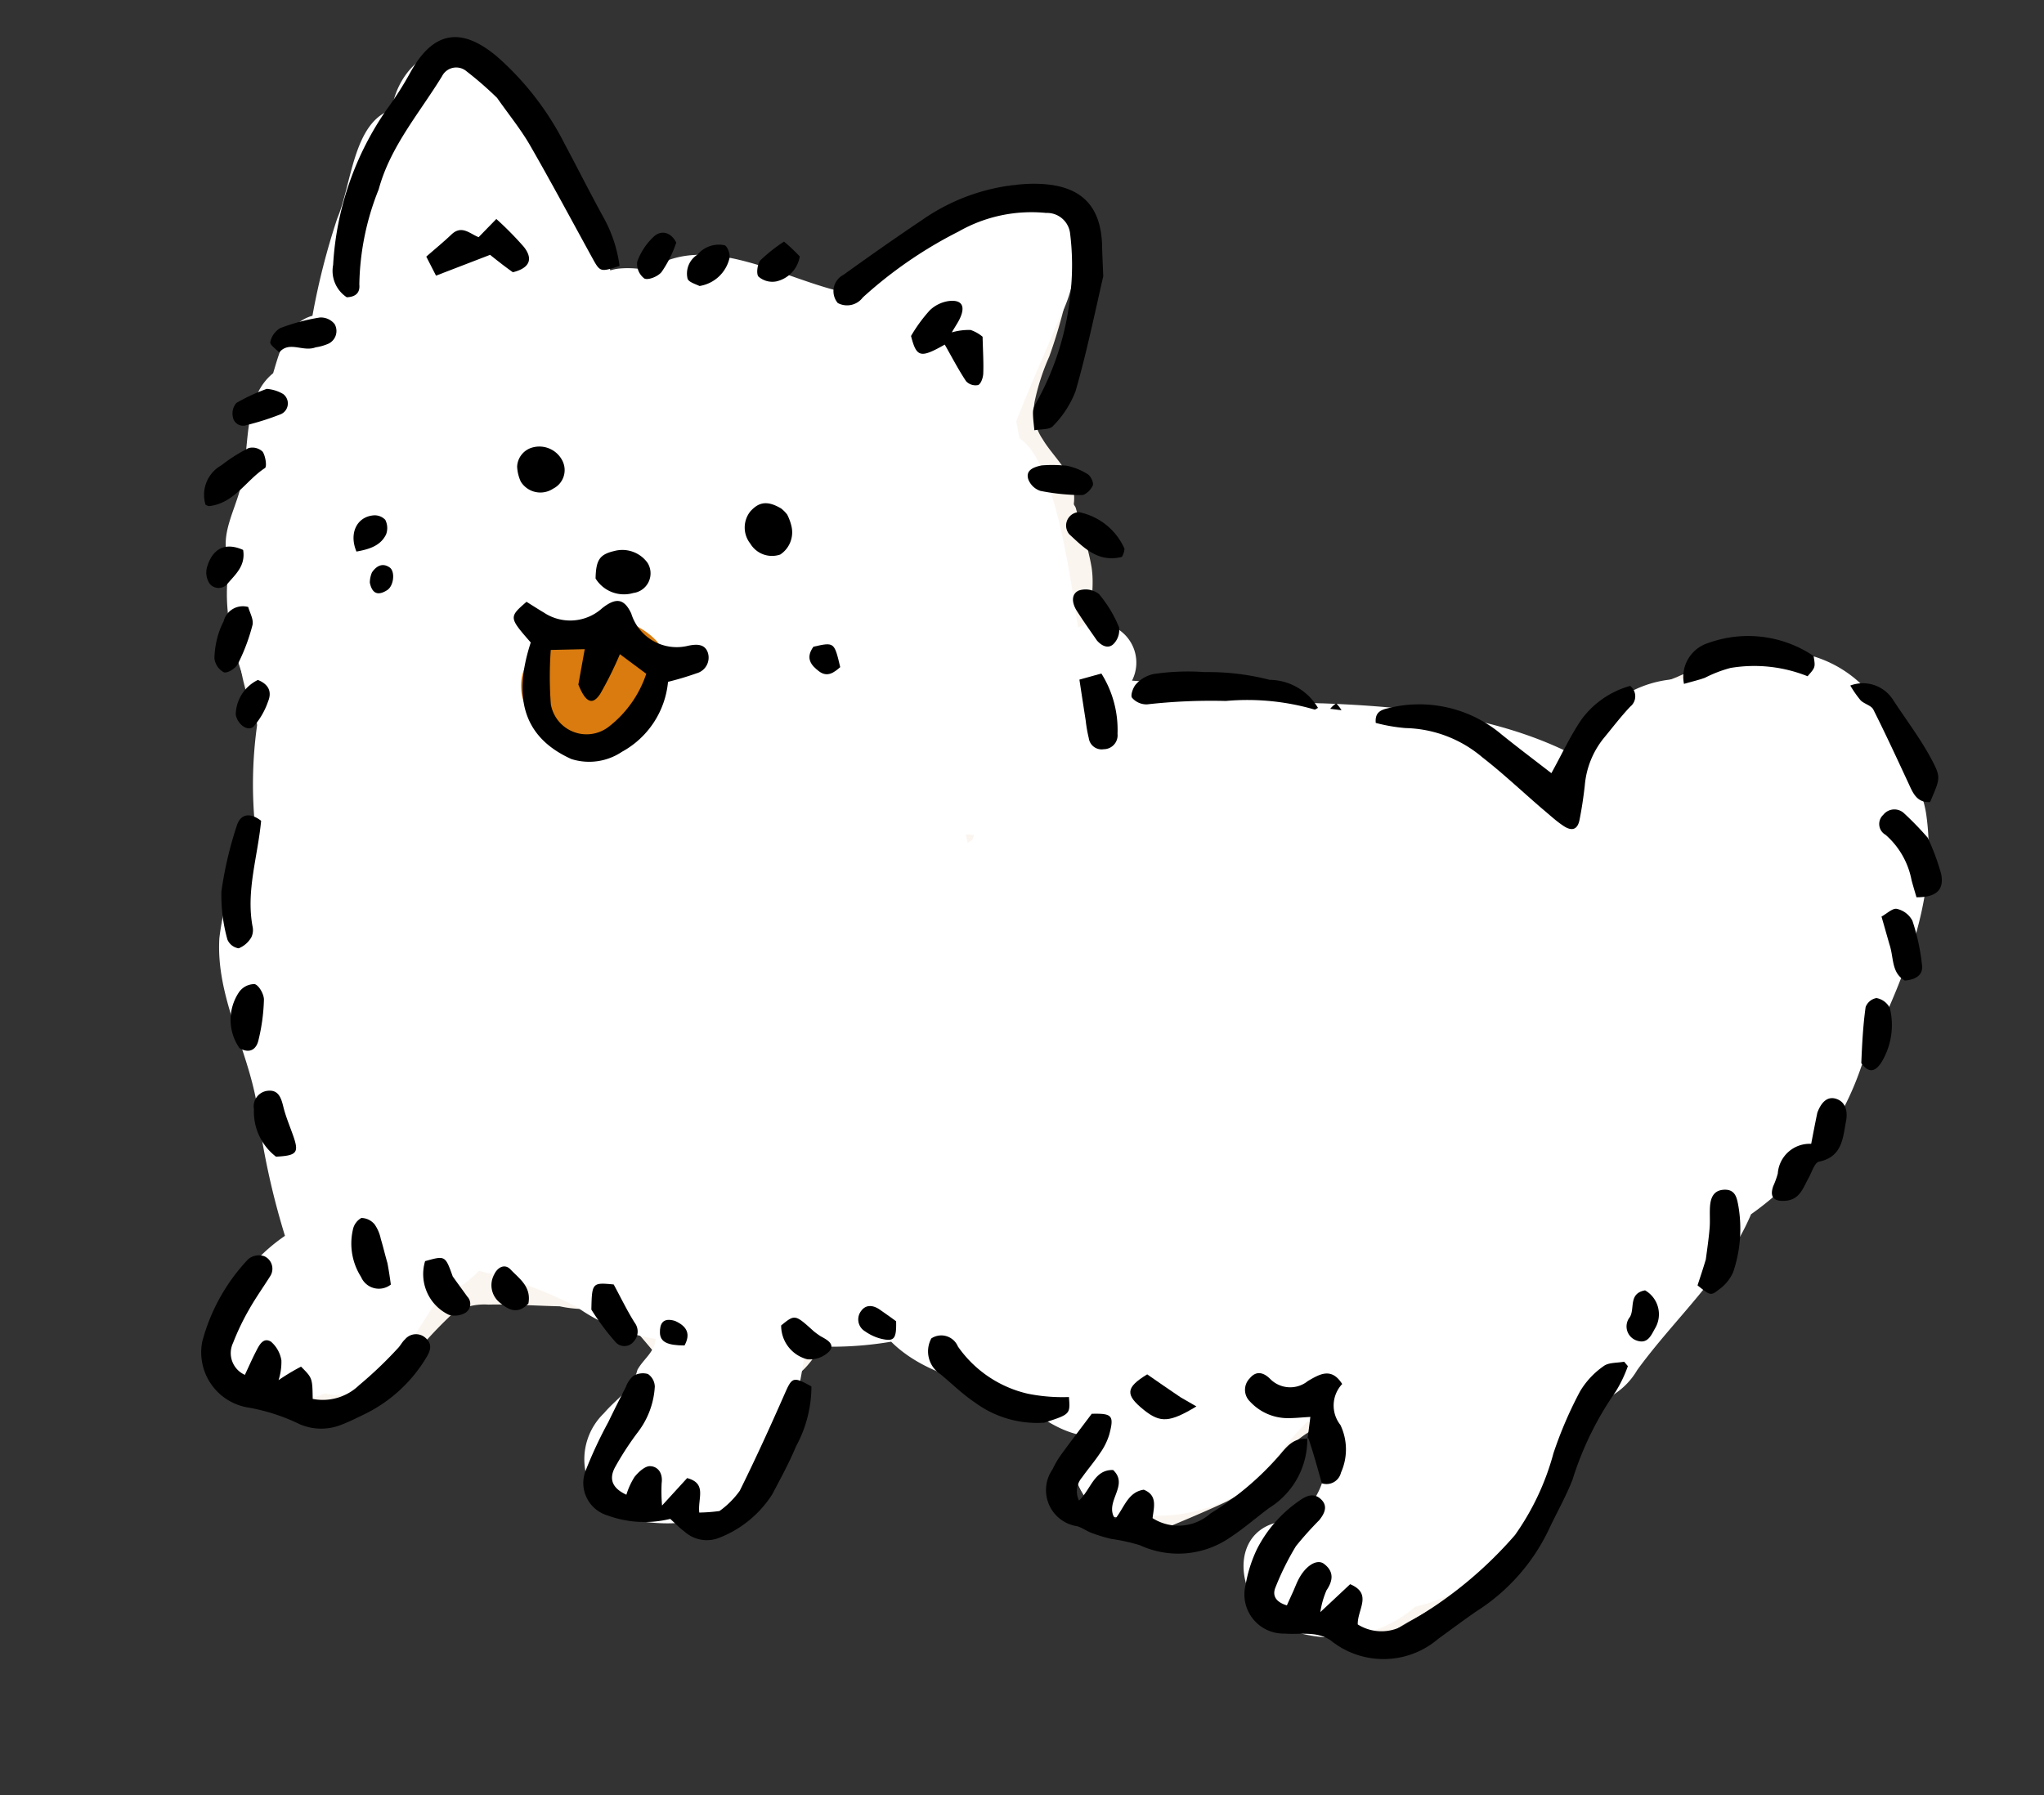 <svg xmlns="http://www.w3.org/2000/svg" width="82.469" height="72.45" viewBox="0 0 82.469 72.45">
  <rect x="0" y="0" width="82.469" height="72.45" fill="#333333" stroke="none"/>
  <g id="グループ_621" data-name="グループ 621" transform="matrix(0.966, 0.259, -0.259, 0.966, -1069.859, -869.228)">
    <path id="パス_572" data-name="パス 572" d="M1346.055,581.962c.063.513.125,1.026.188,1.619-.1.168-.286.249-.3.347-.1,1.013-.118,2.037-.271,3.041a22.814,22.814,0,0,1-.817,4.01,21.527,21.527,0,0,1-1.725,3.212c-.3.542-.608,1.08-.9,1.626-.223.414-.444.831-.639,1.258a4.964,4.964,0,0,0-.257.851c0,.074,0,.073-.065.083a1.976,1.976,0,0,0-.312.619.5.5,0,0,1-.065.324,6.335,6.335,0,0,0-1.472,3.449,13.119,13.119,0,0,0-.876,1.906,11.817,11.817,0,0,0-.4,2.486,12.262,12.262,0,0,1-.889,3.841,12.1,12.1,0,0,1-2.613,3.387c-.328.368-.712.686-1.04,1.052a1.586,1.586,0,0,1-2.107.426,1.294,1.294,0,0,0-1.552-.021c-.626.332-1.156.151-1.709-.494a1.385,1.385,0,0,1-.067-1.643,3.041,3.041,0,0,0,.36-.643,2.947,2.947,0,0,1,.77-1.262,1.188,1.188,0,0,0,.236-1.6,4.166,4.166,0,0,1-.276-.885c-.12-.4-.088-.88-.611-1.135a5.875,5.875,0,0,0-1.453,1.806,6.755,6.755,0,0,1-1.583,2.3c-.788.661-1.6,1.288-2.419,1.916a.607.607,0,0,1-.434.124c-.758-.167-1.52-.33-2.26-.56a1.709,1.709,0,0,1-1.151-2.166,9.076,9.076,0,0,1,.362-1.261.66.66,0,0,0-.245-.9.691.691,0,0,0-.867.054,1.941,1.941,0,0,1-.731.359c-.614.1-1.238.151-1.859.193a2.719,2.719,0,0,1-.934-.045,10.841,10.841,0,0,1-2.828-.971,2.332,2.332,0,0,0-3.046.317,3.5,3.5,0,0,0-.833.876c-.288.466-.407,1.042-.72,1.485a5.661,5.661,0,0,0-.835,3.493,4.239,4.239,0,0,1-.694,2.3c-.518.835-.87,1.067-1.76.8a1.541,1.541,0,0,0-1.545.354,1.09,1.09,0,0,1-1.777-.6,2.684,2.684,0,0,1,0-1.111c.088-.486.278-.953.4-1.435.161-.635.336-1.271.434-1.917.062-.411.2-.894-.251-1.211-.509-.354-1.017-.713-1.552-1.026-.2-.116-.553-.232-.695-.137a4.951,4.951,0,0,1-1.8.436c-.931.228-1.876.406-2.793.678a2.463,2.463,0,0,0-1.275.681,17.9,17.9,0,0,0-1.215,2.3c-.115.223-.256.431-.366.656-.2.413-.391.833-.586,1.25l-.061.027c-.942.346-1.819.672-2.7.98a.768.768,0,0,1-.535.05,4.105,4.105,0,0,0-2.114-.3,1.392,1.392,0,0,1-1.3-1.675,6.731,6.731,0,0,1,.964-2.3,4.862,4.862,0,0,0,.674-2.5,5.826,5.826,0,0,0-.625-2.235,11.717,11.717,0,0,0-1.681-3.035,3.172,3.172,0,0,1-.627-.9c-.714-1.913-1.757-3.716-1.862-5.84a5.064,5.064,0,0,1,.02-1.562,1.218,1.218,0,0,0-.112-.895,5.31,5.31,0,0,1-.792-2.566,7.107,7.107,0,0,0-1.248-2.887,8.176,8.176,0,0,1-1.158-2.2,4.54,4.54,0,0,0-.332-.977,10.081,10.081,0,0,1-1.215-4.935c.008-.527.161-1.055.145-1.579a8.946,8.946,0,0,1,.592-3.492.489.489,0,0,0,.009-.187,1.814,1.814,0,0,1,.539-1.26,2.267,2.267,0,0,0,.568-1.041c.179-1.569.276-3.148.4-4.723,0-.083,0-.167,0-.392a3.722,3.722,0,0,1,.07-.942c.474-.431.391-.865.119-1.382,0-.276,0-.478,0-.679l.061-.008c.382-.156.363-.344.133-.623a3.975,3.975,0,0,1,.233-.733c.359-1.178.809-1.523,1.969-1.459.4.022.793.119,1.251.182a.488.488,0,0,1,.321.066c.463.516.911.976,1.382,1.41a3.625,3.625,0,0,0,.518.264,1.942,1.942,0,0,0,.175.212,1.532,1.532,0,0,0,.39.575A6.809,6.809,0,0,1,1287.79,570c.64,1.157,1.217,1.128,2.223.647a5.233,5.233,0,0,1,1.116-.4,11.61,11.61,0,0,1,2.643-.464,2.986,2.986,0,0,0,1.623-.486,1.91,1.91,0,0,1,.812-.156c.468-.024.939,0,1.408-.01.185,0,.436.025.54-.078.455-.452.867-.947,1.294-1.427.061-.019.11-.054.225-.175.323-.257.58-.433.814-.636a5.892,5.892,0,0,0,1.791-2.209c.019-.061.055-.11.22-.176a26.246,26.246,0,0,1,2.67-.558,1.329,1.329,0,0,1,1.452,1.26,6.236,6.236,0,0,1,.1.645,20.91,20.91,0,0,1,0,3.372,9.059,9.059,0,0,0-.1,1.922,2.045,2.045,0,0,0,.7,1.372c.691.671,1.731,1.059,1.894,2.192.007.052.087.09.118.143.406.687.858,1.352,1.2,2.069.5,1.042.35,2.286.964,3.3.029.048.012.123.018.186.142,1.438.21,1.5,1.645,1.436a2.657,2.657,0,0,0,.556-.072c1.255-.331,2.494-.733,3.763-.991a26.927,26.927,0,0,1,4.153-.6c1.557-.068,3.123.131,4.686.146a6.768,6.768,0,0,1,2.938.429c1.667.8,1.588.092,2.184-1.028.015-.028.024-.058.037-.086.453-.959.882-1.931,1.372-2.871a3.476,3.476,0,0,1,.745-.836,9.522,9.522,0,0,1,.939-.773,5.244,5.244,0,0,1,4.12-1.191,1.84,1.84,0,0,0,1.162-.115.931.931,0,0,1,.713-.023c1.2.648,2.615.911,3.533,2.051.137.17.438.208.663.307,0,0,0,.094,0,.211a2.08,2.08,0,0,1-.047.582c.136.624.319,1.207.5,1.79.1.317.186.639.307.948C1345.79,580.394,1345.49,581.283,1346.055,581.962Z" transform="translate(-3.793 -3.775)" fill="#fbf5ef"/>
    <g id="グループ_416" data-name="グループ 416" transform="translate(1272.417 558.948)">
      <path id="パス_573" data-name="パス 573" d="M1324.306,642.182c-.96-.367-1.265-1.454-1.555-2.341a1.65,1.65,0,0,1,2.1-2.321,2.142,2.142,0,0,1,2.984,2.869,3.3,3.3,0,0,1-1.544,1.238A1.732,1.732,0,0,1,1324.306,642.182Z" transform="translate(-1309.452 -615.76)" fill="#fff"/>
      <path id="パス_574" data-name="パス 574" d="M1301.177,615.9a2.579,2.579,0,0,1-1.85-3.886c.335-.706.864-1.218.851-2.04.125-.5.483-.859.388-1.4a7.417,7.417,0,0,1-3.415-.421,16.785,16.785,0,0,0-4.186-.382,4.246,4.246,0,0,1-1.265,1.439c-.616,1.69-1.212,4.928-3.455,4.944-1.621,1.335-5.1,1.152-5.129-1.453a2.583,2.583,0,0,1,.405-1.269,7.071,7.071,0,0,1,1.523-3,30.61,30.61,0,0,1-2.484-4.865c-.959-2.069-2.721-3.774-3.184-6.058a10.8,10.8,0,0,1,.309-4.5,17.225,17.225,0,0,1-1.1-4.513c-1.274-1.705-2.574-3.523-2.72-5.718-.839-.986-.2-2.394-.421-3.558-.073-1.385-.762-3.058.125-4.286.029-.954,0-2.091.931-2.651a28.466,28.466,0,0,1-.05-4.059c.208-1.447-.385-3.916.989-4.8-.234-1.8,1.2-3.777,3-2.443,1.957-.006,2.948,2.187,3.884,3.606,1.687-.117,2.589,1.551,3.309,2.817a1.827,1.827,0,0,1,.291-.15,3.73,3.73,0,0,1,1.2-.244c1.818-2.2,5.411-1.048,7.914-1.2a7.918,7.918,0,0,1,4.019-4.259,2.235,2.235,0,0,1,4.345-.187,5.431,5.431,0,0,1,.236,3.186c-.2,1.5-.447,2.995-.609,4.5l.139.288q.084.168.166.337c1.677.546,3.51,5.1,4.261,6.763a1.6,1.6,0,0,1,2.654,1.505c1.4-.263,2.8-.566,4.224-.734,1.135-.228,2.322-.076,3.432-.37,3.292-.75,6.764-1.317,10.116-.658.7-2.2,2-3.888,4.4-4.213a4.818,4.818,0,0,1,7.094-.947,7.321,7.321,0,0,1,2.02,2.411,3.843,3.843,0,0,1,1.082,1.481c1.386,3.282.757,7.013.086,10.4a12,12,0,0,1-2.756,6.961c-.369,2.63-1.879,4.837-2.808,7.262h0a2.907,2.907,0,0,1-2.157,2.069c.434,3.606-.665,7.678-4.014,9.472a5.125,5.125,0,0,1-5,2.181c-2.154-.42-3.272-3.489-.741-4.238,1.149-1.1.928-2.8.325-4.129l-.156.026a5.246,5.246,0,0,1-.557.061c-.761,1.215-1.052,2.715-2.125,3.733a6.631,6.631,0,0,1-3.229,1.631,2.188,2.188,0,0,1-1.245.381,2.09,2.09,0,0,1-1.916-2.855c-1.3.152-2.425-.5-3.61-.863-1.66.013-3.456.071-4.942-.78a14.364,14.364,0,0,1-3.286,1.051C1307.1,611.752,1306.455,615.657,1301.177,615.9Zm26.45-3.376h.02l-.154-.008Zm-20.083-26.539.037-.046c.04-.048.08-.095.12-.141q0-.1,0-.191a2.319,2.319,0,0,1-.325.064Q1307.46,585.832,1307.544,585.988Z" transform="translate(-1275.127 -559.742)" fill="#fff"/>
    </g>
    <path id="パス_575" data-name="パス 575" d="M1325.729,641.81a1.937,1.937,0,0,1-.953-.411,1.86,1.86,0,0,1-1-3.163,2.822,2.822,0,0,1,1.929-1.661,2.938,2.938,0,0,1,2.411.312C1330.175,638.557,1328.058,641.985,1325.729,641.81Z" transform="translate(-37.498 -56.305)" fill="#d97b0e"/>
    <g id="グループ_417" data-name="グループ 417" transform="translate(1271.381 558.645)">
      <path id="パス_576" data-name="パス 576" d="M1470.737,710.194a7.963,7.963,0,0,1-2,4.061c-.405.48-.795.973-1.19,1.462a3.391,3.391,0,0,1-4.164,1.179c-.651-.234-1.255.1-1.873.214a1.581,1.581,0,0,1-2.029-1.51,5.482,5.482,0,0,1,.072-1.5,5.265,5.265,0,0,1,1.16-2.341c.212-.258.474-.453.816-.263.365.2.27.548.146.832a13.647,13.647,0,0,0-.636,1.257,10.952,10.952,0,0,0-.366,1.818c-.051.378.192.571.632.584.032-.2.065-.4.1-.608.029-.186.046-.375.089-.558.137-.587.5-.972.823-.841.462.187.536.541.375,1.005a3.511,3.511,0,0,0-.013.915l.87-1.4c.985.137.542.911.717,1.489a1.8,1.8,0,0,0,1.911-.566,16.479,16.479,0,0,0,3.282-4.562,10.363,10.363,0,0,0,.644-3.593,16.142,16.142,0,0,1,.391-2.692,3.289,3.289,0,0,1,.655-1.226c.157-.2.495-.26.751-.384l.192.133a5.3,5.3,0,0,1-.208,1.118,12.914,12.914,0,0,0-.761,3.864C1471.053,708.765,1470.878,709.439,1470.737,710.194Z" transform="translate(-1407.45 -663.058)"/>
      <path id="パス_577" data-name="パス 577" d="M1285.08,562.216a14.259,14.259,0,0,0-1.47-.718.641.641,0,0,0-.9.446c-.493,1.674-1.283,3.284-1.286,5.071a10.731,10.731,0,0,0,.239,3.913c.128.34-.042.532-.356.63a1.275,1.275,0,0,1-.869-1.117,12.191,12.191,0,0,1,.479-6.663,13.28,13.28,0,0,0,.51-1.614c.512-2.136,1.753-2.237,3.209-1.563a11.773,11.773,0,0,1,3.573,2.719c.77.822,1.518,1.664,2.3,2.477a5.525,5.525,0,0,1,1.1,1.69c-.692.45-.69.448-1.168-.051-1.192-1.244-2.368-2.5-3.586-3.721C1286.324,563.186,1285.709,562.743,1285.08,562.216Z" transform="translate(-1277.754 -559.792)"/>
      <path id="パス_578" data-name="パス 578" d="M1323.561,640.382c-2.025-.331-2.93-1.692-2.8-4.118-1.115-.748-1.119-.758-.59-1.542.252.077.517.163.785.238a1.921,1.921,0,0,0,2.229-.778c.427-.572.756-.608,1.188-.1a1.917,1.917,0,0,0,2.56.662c.3-.15.629-.256.842.077a.656.656,0,0,1-.229.91,11.972,11.972,0,0,1-1.025.632,3.6,3.6,0,0,1-1.064,3.208A2.375,2.375,0,0,1,1323.561,640.382Zm-.505-2.977c-.039-.454-.077-.908-.122-1.444l-1.315.384a14.916,14.916,0,0,0,.569,2.114,1.463,1.463,0,0,0,2.483.286,4.5,4.5,0,0,0,.918-2.468l-1.232-.489a14.563,14.563,0,0,1-.352,1.752C1323.831,638.068,1323.538,638.05,1323.056,637.406Z" transform="translate(-1306.431 -612.965)"/>
      <path id="パス_579" data-name="パス 579" d="M1362.861,561.69c.061,1.643.151,3.208.121,4.772a4.069,4.069,0,0,1-.514,1.588c-.09.187-.447.245-.682.361-.08-.218-.173-.432-.234-.655a.682.682,0,0,1,0-.372,11.245,11.245,0,0,0,.228-4.569,10.31,10.31,0,0,0-.65-2.427.936.936,0,0,0-1.158-.57,5.929,5.929,0,0,0-3.218,1.641,17.345,17.345,0,0,0-3.041,3.568.792.792,0,0,1-.918.478.742.742,0,0,1-.074-1.156c.811-.992,1.633-1.977,2.476-2.941a8.108,8.108,0,0,1,3.868-2.565c1.788-.517,2.9-.035,3.411,1.6C1362.59,560.836,1362.717,561.224,1362.861,561.69Z" transform="translate(-1330.05 -558.645)"/>
      <path id="パス_580" data-name="パス 580" d="M1367.865,742.684a3.521,3.521,0,0,0,.578-1c.283-1.409.52-2.828.738-4.249.111-.729.146-.776.965-.567a5.082,5.082,0,0,1,.025,2.5c-.093.711-.267,1.413-.424,2.115a4.464,4.464,0,0,1-1.612,2.247,1.347,1.347,0,0,1-1.428.116c-.232-.09-.447-.223-.678-.341a4.341,4.341,0,0,1-2.484.52,1.365,1.365,0,0,1-1.316-1.528,17.467,17.467,0,0,1,.373-2.112q.149-.778.318-1.552a1.066,1.066,0,0,1,.175-.513.745.745,0,0,1,.55-.229.632.632,0,0,1,.4.421,3.328,3.328,0,0,1-.177,1.933,12.027,12.027,0,0,0-.524,1.6c-.127.5.051.862.723.976a2.972,2.972,0,0,1,.129-.772c.1-.233.295-.544.5-.59.319-.07.575.152.624.541a6.638,6.638,0,0,0,.25.87l.691-1.332c.842,0,.617.678.833,1.217A6.942,6.942,0,0,0,1367.865,742.684Z" transform="translate(-1337.105 -687.505)"/>
      <path id="パス_581" data-name="パス 581" d="M1437.431,725.61a3.246,3.246,0,0,1-.742,3.142c-.407.514-.774,1.063-1.208,1.552a3.69,3.69,0,0,1-3.449,1.256,7.583,7.583,0,0,0-1.182.054,6.76,6.76,0,0,1-.817-.027c-.215-.02-.426-.106-.639-.112a1.472,1.472,0,0,1-1.555-1.961,3.846,3.846,0,0,1,.17-.631c.247-.641.51-1.278.777-1.942.791-.233.9-.174.9.633a2.608,2.608,0,0,1-.165.814c-.129.385-.307.753-.448,1.135a.855.855,0,0,0,.123.932c.354-.558.259-1.366,1.011-1.546.809.438-.038,1.336.59,1.889.24-.544.214-1.183.809-1.441.6.071.577.559.641,1.016a1.946,1.946,0,0,0,2.212-.793,11.951,11.951,0,0,0,2.083-3c.182-.384.344-.8.88-.909C1437.445,725.626,1437.431,725.61,1437.431,725.61Z" transform="translate(-1384.537 -679.441)"/>
      <path id="パス_582" data-name="パス 582" d="M1307.4,743.381c.561.325.561.325.792,1.136a2.108,2.108,0,0,0,1.664-1.018,16.344,16.344,0,0,0,1.12-1.838c.078-.134.106-.3.189-.427a.576.576,0,0,1,.8-.267c.3.151.322.409.23.722a5.947,5.947,0,0,1-1.837,2.894c-.261.225-.519.455-.8.657a2.185,2.185,0,0,1-1.6.4,7.84,7.84,0,0,0-2.233-.109,2.256,2.256,0,0,1-2.435-2.087,7.671,7.671,0,0,1,.929-3.7.673.673,0,0,1,.594-.283.553.553,0,0,1,.442.71c-.157.509-.345,1.01-.477,1.526a9.728,9.728,0,0,0-.274,1.466.96.96,0,0,0,.794,1.125c.064-.353.114-.689.186-1.02.059-.274.126-.654.486-.545a1.263,1.263,0,0,1,.6.62,2.406,2.406,0,0,1,.095.8A8.61,8.61,0,0,1,1307.4,743.381Z" transform="translate(-1294.454 -689.458)"/>
      <path id="パス_583" data-name="パス 583" d="M1452.548,613.2c-.991-.479-1.9-.97-2.849-1.37a4.949,4.949,0,0,0-3.3-.339,6.823,6.823,0,0,1-1.217.11c-.148-.4.062-.56.325-.7a5.14,5.14,0,0,1,4.705-.161c.772.341,1.555.657,2.339.986.2-.8.34-1.622.609-2.4a3.657,3.657,0,0,1,1.549-1.825.531.531,0,0,1,.221.805c-.267.494-.48,1.018-.714,1.53a3.5,3.5,0,0,0-.233,2.028c.069.461.123.925.153,1.391.026.4-.177.537-.58.393C1453.229,613.539,1452.924,613.372,1452.548,613.2Z" transform="translate(-1397.086 -593.996)"/>
      <path id="パス_584" data-name="パス 584" d="M1455,718.53c-.029-.256-.065-.518-.113-.853-.337.112-.566.2-.8.265a2.074,2.074,0,0,1-1.714-.235.657.657,0,0,1-.251-.9c.174-.386.486-.368.787-.2a1.134,1.134,0,0,0,1.509-.306c.369-.367.759-.8,1.366-.239a1.265,1.265,0,0,0,.358,1.614,2.285,2.285,0,0,1,.521,1.848.6.6,0,0,1-.636.62c-.3-.506-.606-1.036-.983-1.6C1454.981,718.508,1455,718.523,1455,718.53Z" transform="translate(-1402.087 -672.339)"/>
      <path id="パス_585" data-name="パス 585" d="M1415.035,620.105a2.292,2.292,0,0,1,2.177.589c-.042.035-.085.1-.122.1a9.707,9.707,0,0,0-3.544.593,22.96,22.96,0,0,0-3.028.954.769.769,0,0,1-.658-.1c-.094-.071-.07-.428.022-.587a1.315,1.315,0,0,1,.574-.565,9.394,9.394,0,0,1,1.963-.606A9.907,9.907,0,0,1,1415.035,620.105Z" transform="translate(-1371.523 -603.07)"/>
      <path id="パス_586" data-name="パス 586" d="M1411.175,727.316a4.229,4.229,0,0,1-2.928-.067c-.561-.19-1.083-.491-1.625-.737a1.1,1.1,0,0,1-.73-1.3.727.727,0,0,1,1.12.037,4.723,4.723,0,0,0,3.222,1.11,7.067,7.067,0,0,0,1.632-.3C1412.1,726.716,1412.1,726.716,1411.175,727.316Z" transform="translate(-1368.681 -678.974)"/>
      <path id="パス_587" data-name="パス 587" d="M1491.672,595.715c.191.422.191.422-.023.852a5.79,5.79,0,0,0-3.09.482,5.16,5.16,0,0,0-.892.649c-.228.158-.473.289-.754.458a1.43,1.43,0,0,1,.516-1.845A4.725,4.725,0,0,1,1491.672,595.715Z" transform="translate(-1427.214 -585.292)"/>
      <path id="パス_588" data-name="パス 588" d="M1289.551,677.971c.244,1.442.142,2.879.762,4.192a.675.675,0,0,1,.073.454,1.04,1.04,0,0,1-.377.559.587.587,0,0,1-.53-.223,6.61,6.61,0,0,1-.737-1.811,15.028,15.028,0,0,1-.089-2.705C1288.667,677.923,1289.015,677.747,1289.551,677.971Z" transform="translate(-1283.864 -644.906)"/>
      <path id="パス_589" data-name="パス 589" d="M1512.607,598.521c.752.67,1.5,1.248,2.132,1.932.56.6.5.656.367,1.652-.524.176-.777-.192-1.057-.526-.7-.835-1.4-1.675-2.123-2.486-.124-.139-.408-.121-.589-.225a4.369,4.369,0,0,1-.559-.47A1.443,1.443,0,0,1,1512.607,598.521Z" transform="translate(-1444.581 -587.207)"/>
      <path id="パス_590" data-name="パス 590" d="M1519.773,658.639c.044-.455.223-.778.63-.734.38.042.548.385.576.756.053.7.229,1.436-.629,1.87-.163.082-.169.486-.235.745-.114.444-.113.94-.673,1.133-.438.151-.653.014-.62-.444a3.442,3.442,0,0,0,.046-.542,1.289,1.289,0,0,1,.991-1.506C1519.83,659.51,1519.8,659.111,1519.773,658.639Z" transform="translate(-1450.397 -630.455)"/>
      <path id="パス_591" data-name="パス 591" d="M1365.207,580.561a6.108,6.108,0,0,1,.464-1.2,1.392,1.392,0,0,1,.608-.542c.523-.226.753,0,.644.571-.028.152-.081.3-.166.605a2.479,2.479,0,0,1,.709-.291,1.505,1.505,0,0,1,.537.139c.169.572.314,1,.411,1.43.036.161.019.424-.081.5a.523.523,0,0,1-.508-.024c-.427-.376-.813-.8-1.214-1.205C1365.806,581.336,1365.646,581.342,1365.207,580.561Z" transform="translate(-1339.262 -573.181)"/>
      <path id="パス_592" data-name="パス 592" d="M1297.436,586.409c-.409-.151-.747-.3-1.07-.44l-1.889,1.376-.578-.64c.281-.419.53-.766.751-1.129.3-.486.708-.217,1.085-.176l.5-.894a13.333,13.333,0,0,1,1.364.8C1298.1,585.68,1298.046,586.074,1297.436,586.409Z" transform="translate(-1287.672 -577.354)"/>
      <path id="パス_593" data-name="パス 593" d="M1511.011,677.773c-.061-.48-.109-.882-.182-1.278-.051-.276-.15-.543-.205-.818-.074-.368-.032-.7.4-.822.412-.115.557.2.691.479a5.437,5.437,0,0,1,.495,2.644,1.688,1.688,0,0,1-.374.83c-.25.342-.279.321-.876.061C1510.977,678.536,1511,678.2,1511.011,677.773Z" transform="translate(-1444.447 -642.703)"/>
      <path id="パス_594" data-name="パス 594" d="M1522.084,615.6a9.3,9.3,0,0,1,.9,1.268c.3.6.046.971-.716,1.171-.118-.195-.246-.4-.368-.611a3.231,3.231,0,0,0-1.488-1.5.5.5,0,0,1-.3-.754.569.569,0,0,1,.8-.276A12.6,12.6,0,0,1,1522.084,615.6Z" transform="translate(-1451.28 -599.287)"/>
      <path id="パス_595" data-name="パス 595" d="M1271.6,628.613a1.366,1.366,0,0,1,.207-1.707,6.567,6.567,0,0,1,.878-.953.6.6,0,0,1,.584-.006c.159.137.33.538.262.614-.609.674-.825,1.692-1.774,2.065C1271.725,628.637,1271.691,628.63,1271.6,628.613Z" transform="translate(-1271.381 -607.284)"/>
      <path id="パス_596" data-name="パス 596" d="M1402.6,627.715c-.238-.538-.446-1.011-.671-1.526l.792-.467a4.262,4.262,0,0,1,1.259,2.18.561.561,0,0,1-.375.745.523.523,0,0,1-.7-.276A5.732,5.732,0,0,1,1402.6,627.715Z" transform="translate(-1365.832 -607.175)"/>
      <path id="パス_597" data-name="パス 597" d="M1322.026,731.83c.152.314.263.58.357.8a.78.78,0,0,1-1.24.015,2.506,2.506,0,0,1-.812-1.746.7.7,0,0,1,.207-.556.71.71,0,0,1,.585.113,1.6,1.6,0,0,1,.395.507C1321.685,731.23,1321.832,731.508,1322.026,731.83Z" transform="translate(-1306.795 -682.845)"/>
      <path id="パス_598" data-name="パス 598" d="M1329.7,627.7c-.183-.745-.086-.985.452-1.273a1.253,1.253,0,0,1,1.409.119.8.8,0,0,1-.24,1.325A1.345,1.345,0,0,1,1329.7,627.7Z" transform="translate(-1313.513 -607.572)"/>
      <path id="パス_599" data-name="パス 599" d="M1524.511,630.284c-.209-.348-.382-.641-.6-1,.179-.17.341-.452.519-.461a.935.935,0,0,1,.729.3,8.446,8.446,0,0,1,.845,1.649c.147.388-.148.63-.514.762C1524.874,631.373,1524.829,630.76,1524.511,630.284Z" transform="translate(-1454.084 -609.414)"/>
      <path id="パス_600" data-name="パス 600" d="M1525.5,644.862c-.174-.778-.328-1.5-.417-2.232a.576.576,0,0,1,.328-.462.755.755,0,0,1,.624.247,2.893,2.893,0,0,1,.251,2.172C1526.189,644.914,1525.993,645.268,1525.5,644.862Z" transform="translate(-1454.929 -619.07)"/>
      <path id="パス_601" data-name="パス 601" d="M1350.421,614.541a2.054,2.054,0,0,1,.3.43,1.075,1.075,0,0,1-.15,1.2,1.02,1.02,0,0,1-1.283-.112,1.046,1.046,0,0,1-.337-1.25c.241-.481.566-.607,1.168-.443A1.394,1.394,0,0,1,1350.421,614.541Z" transform="translate(-1327.437 -598.908)"/>
      <path id="パス_602" data-name="パス 602" d="M1356.566,731.47c-.26-1.055-.251-1.07.608-1.213.413.436.793.879,1.219,1.273a.589.589,0,0,1,.155.744.476.476,0,0,1-.714.2A9.849,9.849,0,0,1,1356.566,731.47Z" transform="translate(-1332.903 -682.803)"/>
      <path id="パス_603" data-name="パス 603" d="M1303.049,718.394a2.283,2.283,0,0,1-1.354-1.617.632.632,0,0,1,.344-.865c.407-.16.6.14.779.468.208.378.482.718.723,1.078C1303.9,718,1303.84,718.14,1303.049,718.394Z" transform="translate(-1293.273 -672.393)"/>
      <path id="パス_604" data-name="パス 604" d="M1278.942,649.391a.8.8,0,0,1,.809-.818c.115.2.351.43.355.663a7.744,7.744,0,0,1-.164,1.666c-.039.192-.3.477-.457.471a.742.742,0,0,1-.514-.443,3.613,3.613,0,0,1-.1-1A3.232,3.232,0,0,1,1278.942,649.391Z" transform="translate(-1276.801 -623.706)"/>
      <path id="パス_605" data-name="パス 605" d="M1332.923,733.637c.291.241.535.432.774.631a.425.425,0,0,1,.1.654.856.856,0,0,1-.625.251,1.819,1.819,0,0,1-1.485-1.843C1332.412,732.9,1332.412,732.9,1332.923,733.637Z" transform="translate(-1315.009 -684.815)"/>
      <path id="パス_606" data-name="パス 606" d="M1295.719,704.14a2,2,0,0,1-.618-2.146.76.76,0,0,1,.536-.511c.179,0,.474.3.526.515a7.713,7.713,0,0,1,.209,1.652C1296.379,703.965,1296.216,704.263,1295.719,704.14Z" transform="translate(-1288.496 -661.985)"/>
      <path id="パス_607" data-name="パス 607" d="M1396.665,605.033c-.874.485-1.594.028-2.283-.332a.543.543,0,0,1,.135-.963,2.555,2.555,0,0,1,2.164.948A.708.708,0,0,1,1396.665,605.033Z" transform="translate(-1360.196 -591.245)"/>
      <path id="パス_608" data-name="パス 608" d="M1399.309,616.249c-.4-.339-.76-.637-1.1-.95-.254-.232-.411-.576-.134-.809a.881.881,0,0,1,.825-.075,5.072,5.072,0,0,1,1.128,1.084.8.8,0,0,1-.022.679C1399.882,616.432,1399.612,616.449,1399.309,616.249Z" transform="translate(-1362.935 -598.941)"/>
      <path id="パス_609" data-name="パス 609" d="M1438.007,723.315c.274.072.483.128.709.189-.871.906-1.229,1.027-2,.691-.911-.4-.956-.686-.253-1.426C1436.968,722.95,1437.455,723.125,1438.007,723.315Z" transform="translate(-1390.465 -677.385)"/>
      <path id="パス_610" data-name="パス 610" d="M1387.34,597.975a5.532,5.532,0,0,1,.976-.247,2.523,2.523,0,0,1,.905.109c.14.043.333.269.317.387-.025.181-.181.452-.331.491a8.738,8.738,0,0,1-1.657.268.789.789,0,0,1-.589-.325C1386.764,598.351,1387,598.142,1387.34,597.975Z" transform="translate(-1354.949 -586.917)"/>
      <path id="パス_611" data-name="パス 611" d="M1276.968,606.177c-.447.327-1.1.008-1.366.582-.161-.1-.453-.2-.457-.314a.855.855,0,0,1,.241-.646,7.976,7.976,0,0,1,1.431-.827.71.71,0,0,1,.646.1.566.566,0,0,1-.039.833A2.061,2.061,0,0,1,1276.968,606.177Z" transform="translate(-1274.104 -592.135)"/>
      <path id="パス_612" data-name="パス 612" d="M1314.623,615.883a.839.839,0,0,1,.355-.878,1.041,1.041,0,0,1,1.354.184.836.836,0,0,1-.073,1.176.929.929,0,0,1-1.337.065A1.623,1.623,0,0,1,1314.623,615.883Z" transform="translate(-1302.662 -599.298)"/>
      <path id="パス_613" data-name="パス 613" d="M1273.535,617.069a1.516,1.516,0,0,1,.692.028.475.475,0,0,1,.079.842,10.808,10.808,0,0,1-1.174.75.419.419,0,0,1-.631-.188.644.644,0,0,1,0-.569A7.577,7.577,0,0,1,1273.535,617.069Z" transform="translate(-1272.143 -600.896)"/>
      <path id="パス_614" data-name="パス 614" d="M1385.627,728.412a3.107,3.107,0,0,0,.324.124c.279.067.659.151.49.5a1.1,1.1,0,0,1-.771.536,1.4,1.4,0,0,1-1.373-1.046C1384.717,727.946,1384.717,727.946,1385.627,728.412Z" transform="translate(-1353.073 -681.225)"/>
      <path id="パス_615" data-name="パス 615" d="M1331.8,581.437c-.23-.037-.471-.046-.544-.161a.9.9,0,0,1,.136-1.04,1.121,1.121,0,0,1,.955-.648c.118,0,.323.288.328.449A1.477,1.477,0,0,1,1331.8,581.437Z" transform="translate(-1314.618 -573.796)"/>
      <path id="パス_616" data-name="パス 616" d="M1325.123,580.353a4.7,4.7,0,0,1-.265,1.3c-.091.208-.42.462-.6.435a.742.742,0,0,1-.457-.579,2.579,2.579,0,0,1,.4-1.18C1324.4,580.041,1324.78,579.978,1325.123,580.353Z" transform="translate(-1309.302 -574.161)"/>
      <path id="パス_617" data-name="パス 617" d="M1284.688,658.5c.5.06.672.345.622.729a3.026,3.026,0,0,1-.3,1.127c-.164.279-.655.09-.823-.276A1.583,1.583,0,0,1,1284.688,658.5Z" transform="translate(-1280.599 -630.89)"/>
      <path id="パス_618" data-name="パス 618" d="M1275.962,640.663c.263.578-.03,1.011-.241,1.45a.466.466,0,0,1-.705.22.812.812,0,0,1-.281-.6C1274.749,640.924,1275.182,640.539,1275.962,640.663Z" transform="translate(-1273.807 -617.967)"/>
      <path id="パス_619" data-name="パス 619" d="M1503.794,692.12a1.114,1.114,0,0,1,.79,1.362c-.083.3-.109.731-.614.68a.6.6,0,0,1-.49-.841C1503.594,692.932,1503.168,692.415,1503.794,692.12Z" transform="translate(-1439.273 -655.212)"/>
      <path id="パス_620" data-name="パス 620" d="M1342.518,577.242a1.234,1.234,0,0,1-.642,1.211.849.849,0,0,1-.751.007c-.124-.068-.182-.484-.1-.657a6.367,6.367,0,0,1,.725-.976A7.148,7.148,0,0,1,1342.518,577.242Z" transform="translate(-1321.74 -571.799)"/>
      <path id="パス_621" data-name="パス 621" d="M1343.524,733.014c-.313.6-.776.428-1.146.257a.9.9,0,0,1-.493-1.016c.055-.332.3-.556.59-.377C1342.9,732.142,1343.465,732.318,1343.524,733.014Z" transform="translate(-1322.378 -683.93)"/>
      <path id="パス_622" data-name="パス 622" d="M1396.379,723.891c.2.681.137.816-.373.837a1.925,1.925,0,0,1-.729-.12.558.558,0,0,1-.368-.756c.116-.306.405-.355.71-.245C1395.852,723.692,1396.088,723.775,1396.379,723.891Z" transform="translate(-1360.719 -677.953)"/>
      <path id="パス_623" data-name="パス 623" d="M1294.435,632.43c-.49-.632-.347-1.354.281-1.587a.586.586,0,0,1,.51.049.728.728,0,0,1,.184.56C1295.315,631.952,1294.908,632.208,1294.435,632.43Z" transform="translate(-1287.847 -610.854)"/>
      <path id="パス_624" data-name="パス 624" d="M1363.027,632.145c.763-.4.763-.4,1.257.516-.181.271-.389.547-.787.383C1363.146,632.9,1362.819,632.688,1363.027,632.145Z" transform="translate(-1337.638 -611.635)"/>
      <path id="パス_625" data-name="パス 625" d="M1367.845,733.076c.564.091.739.377.625.857-.663.177-.987.119-1.092-.241C1367.282,733.362,1367.315,733.058,1367.845,733.076Z" transform="translate(-1340.802 -684.842)"/>
      <path id="パス_626" data-name="パス 626" d="M1298.162,638.367a1.088,1.088,0,0,1-.024-.421c.1-.289.3-.5.636-.38.261.091.36.668.143.909C1298.675,638.742,1298.4,638.839,1298.162,638.367Z" transform="translate(-1290.728 -615.718)"/>
      <path id="パス_627" data-name="パス 627" d="M1438.546,621.059a1.4,1.4,0,0,1,.278.21l-.455.062A1.021,1.021,0,0,1,1438.546,621.059Z" transform="translate(-1392.194 -603.8)"/>
    </g>
  </g>
</svg>

